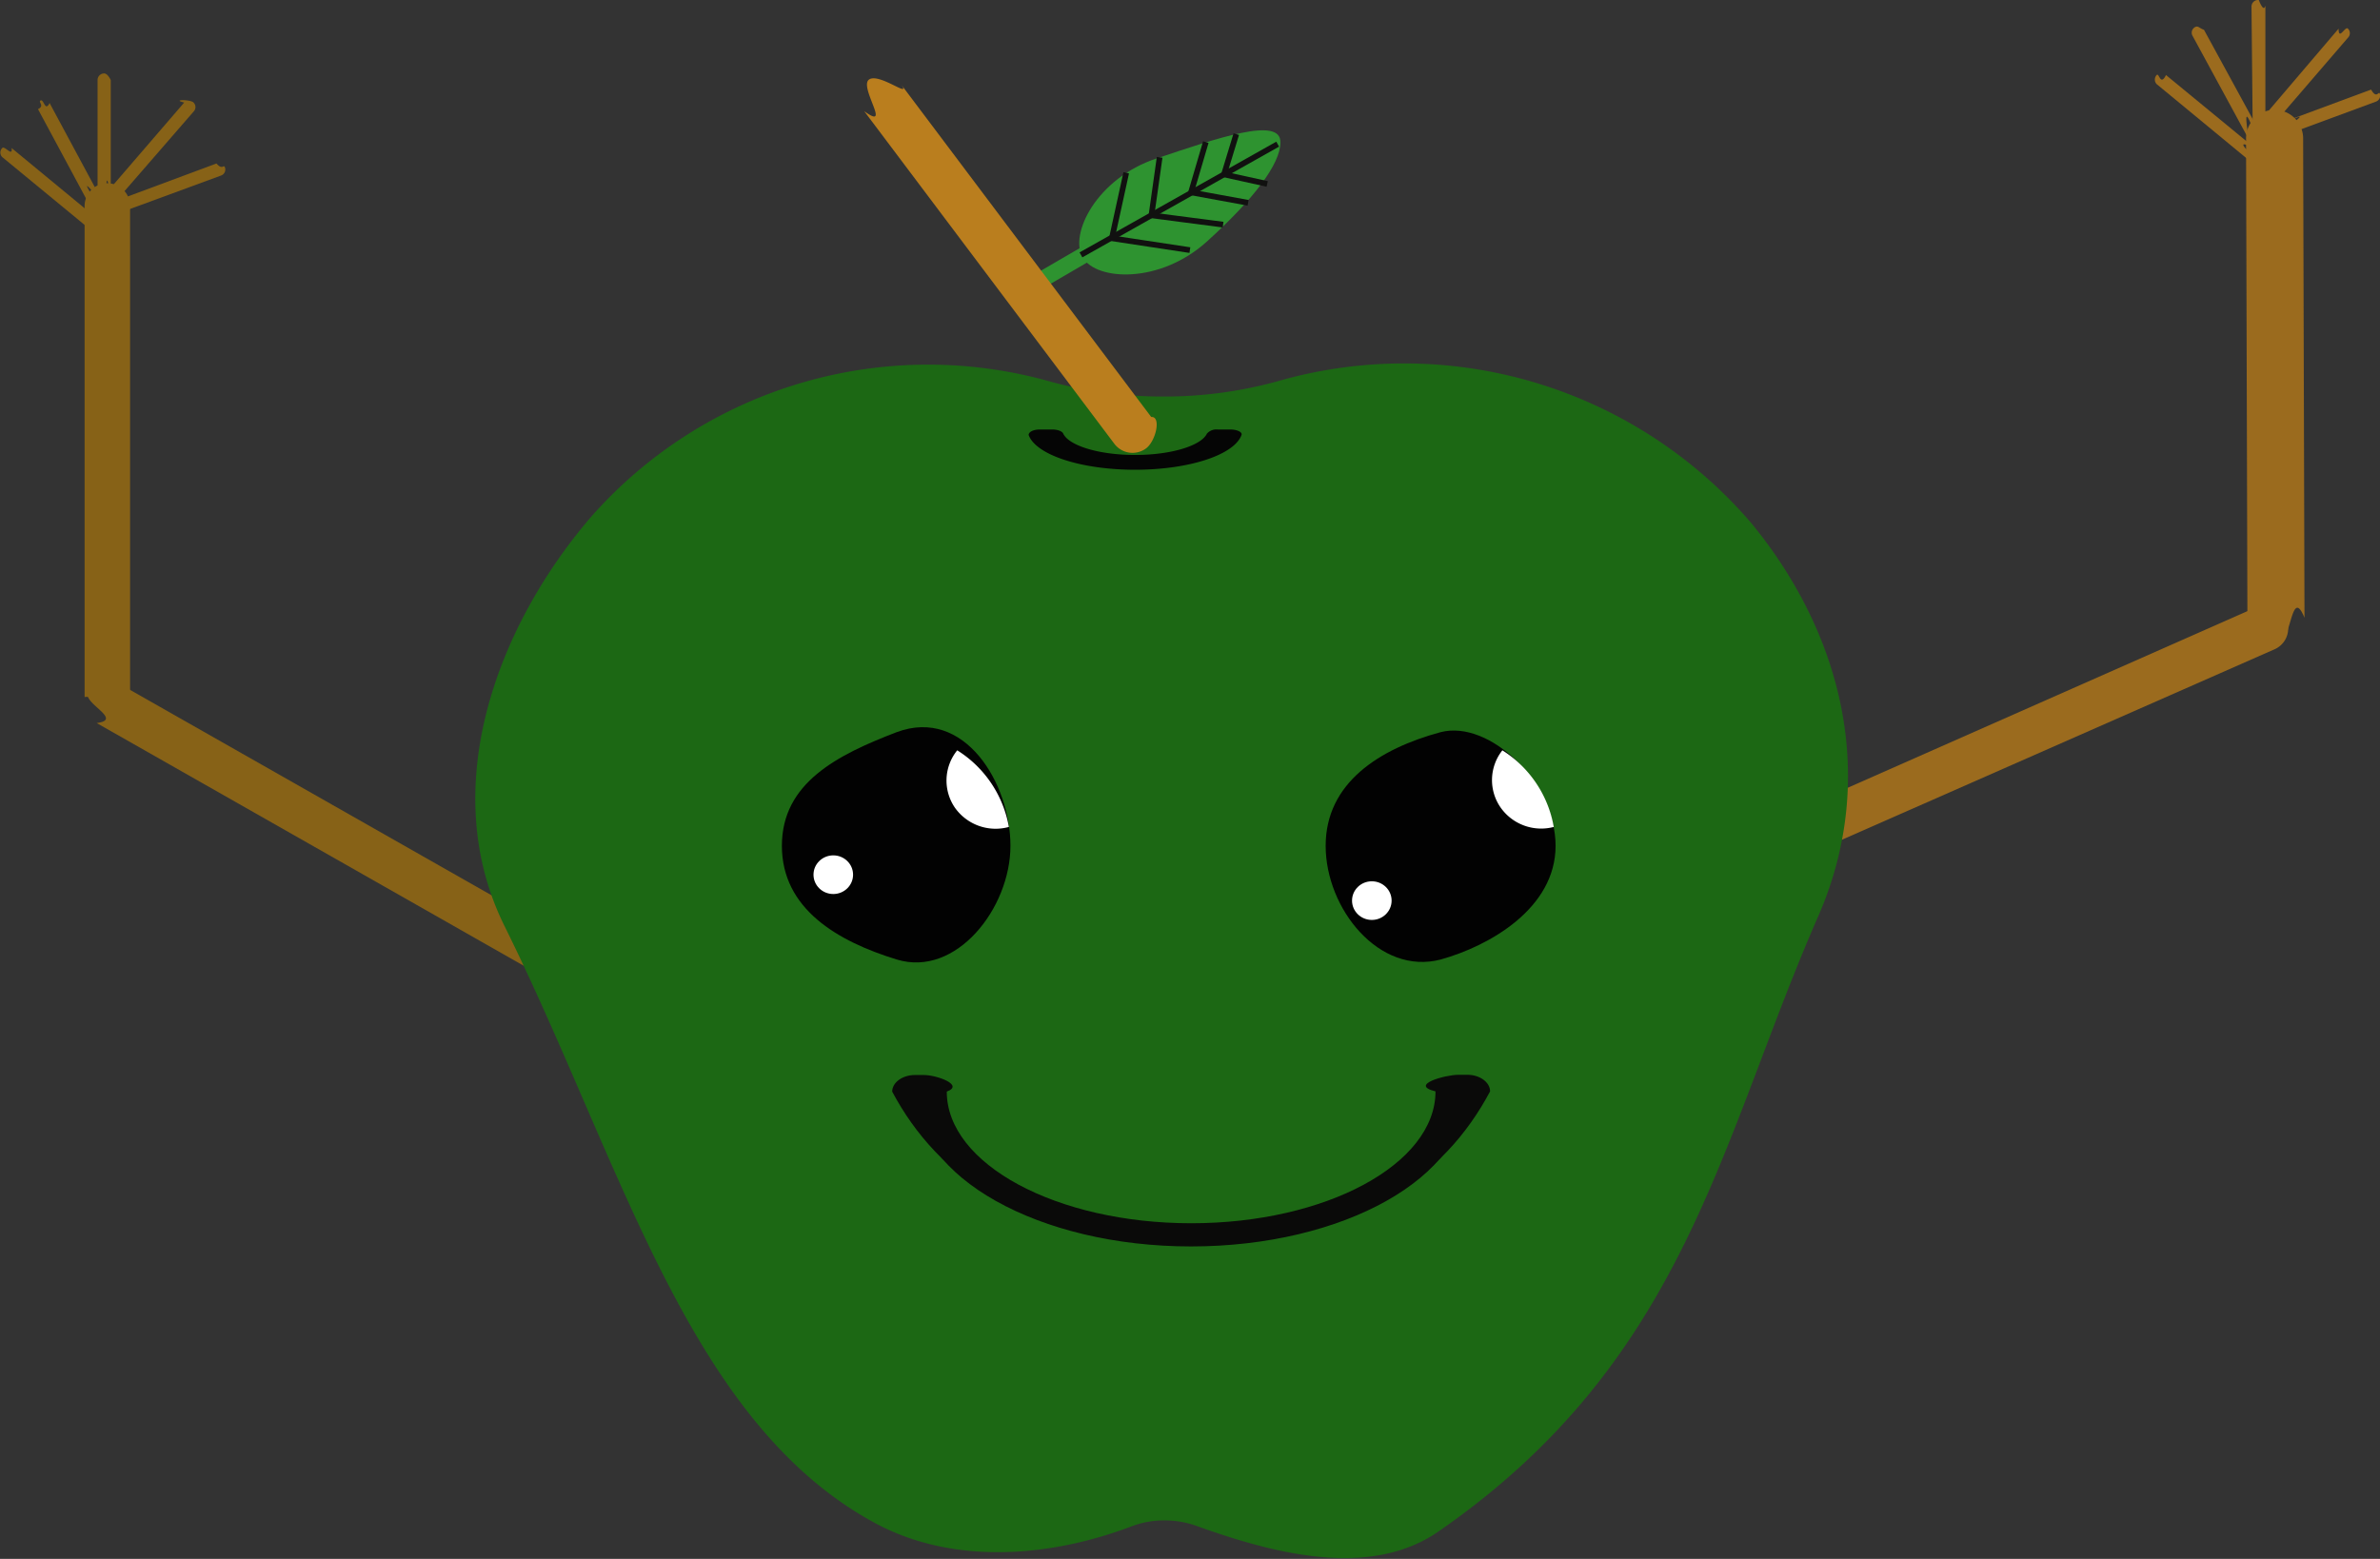 <svg id="Layer_1" data-name="Layer 1" xmlns="http://www.w3.org/2000/svg" viewBox="0 0 104.65 68.56"><rect x="0" y="0" width="104.65" height="68.56" fill="#333333" stroke="none"/><defs><style>.cls-1{fill:#9b6b1e;}.cls-2{fill:#876217;}.cls-3{fill:#2e9330;}.cls-4{fill:none;stroke:#111110;stroke-miterlimit:10;stroke-width:0.25px;}.cls-5{fill:#1c6814;}.cls-6{fill:#ba7e1e;}.cls-7{fill:#050505;}.cls-8{fill:#020202;}.cls-9{fill:#fff;}.cls-10{fill:#0a0a09;}</style></defs><title>Green apple 2</title><path class="cls-1" d="M100.05,28.54,80,37.37a1,1,0,0,1-1.33-.5h0a1,1,0,0,1,.51-1.31l20-8.84a1,1,0,0,1,1.34.5h0A1,1,0,0,1,100.05,28.54Z"/><path class="cls-1" d="M98.82,27.18l-.06-21.1A1.26,1.26,0,0,1,100,4.83h0a1.26,1.26,0,0,1,1.27,1.24l.06,21.1c-.61-1.48-.56,1.25-1.26,1.25h0A1.27,1.27,0,0,1,98.82,27.18Z"/><path class="cls-1" d="M99.23,7h0a.29.29,0,0,1-.4,0l-4-3.3a.29.29,0,0,1,0-.4h0c.11-.12.16.51.41,0l4,3.29C99.32,6.65,97.86,5.79,99.23,7Z"/><path class="cls-1" d="M99.25,6.21h0c-.82-2.41-.32,0-.39-.12L96.41,1.58a.28.28,0,0,1,.11-.39h0c.14-.07.18.05.39.12l2.46,4.51A.3.3,0,0,1,99.25,6.21Z"/><path class="cls-1" d="M99.34,5.68h0a.28.28,0,0,1-.29-.28L99,.29A.29.29,0,0,1,99.32,0h0c.27.68.29.13.29.28V5.4A.28.28,0,0,1,99.34,5.68Z"/><path class="cls-1" d="M99.49,5.58h0c-.12-.1-.19-.07,0-.4l3.34-3.92c0,.55.29-.13.41,0h0a.28.28,0,0,1,0,.4L99.9,5.54A.3.3,0,0,1,99.49,5.58Z"/><path class="cls-1" d="M104.64,4.11h0a.28.28,0,0,1-.17.36L99.6,6.27c-.15.06,3.74-2.47-.37-.16h0a.28.28,0,0,1,.17-.37l4.86-1.8C104.5,4.37,104.58,4,104.64,4.11Z"/><path class="cls-2" d="M5.26,30.08l19,10.8a1,1,0,0,1,.37,1.36h0a1,1,0,0,1-1.38.36l-19-10.8c1.2-.15-.65-.88-.37-1.35h0A1,1,0,0,1,5.26,30.08Z"/><path class="cls-2" d="M3.72,30.66V9.06a1,1,0,0,1,1-1h0a1,1,0,0,1,1,1v21.6c.86-.14-.46,1-1,1h0C4.87,31.65,4.29,30.52,3.72,30.66Z"/><path class="cls-2" d="M4.48,10.18h0a.3.3,0,0,1-.41,0L.1,6.91a.28.28,0,0,1,0-.4h0c.1-.12.47.42.41,0l4,3.3A.29.29,0,0,1,4.48,10.18Z"/><path class="cls-2" d="M4.49,9.44h0a.3.3,0,0,1-.39-.12L1.67,4.8c.31-.15,0-.31.11-.38h0c.15-.08.2.52.4.11L4.61,9.05C2.85,6.93,4.63,9.36,4.49,9.44Z"/><path class="cls-2" d="M4.58,8.92h0a.29.29,0,0,1-.29-.29V3.52a.29.29,0,0,1,.29-.29h0c.16,0,.29.29.29.29V8.63C4.58,6.93,4.74,8.92,4.58,8.92Z"/><path class="cls-2" d="M4.74,8.81h0a.29.29,0,0,1,0-.4l3.36-3.9c-.59-.14.29-.14.41,0h0a.28.28,0,0,1,0,.4L5.15,8.78A.3.3,0,0,1,4.74,8.81Z"/><path class="cls-2" d="M9.89,7.36h0a.28.28,0,0,1-.17.36L4.85,9.51a.29.29,0,0,1-.37-.17h0A.27.27,0,0,1,4.65,9L9.52,7.19C9.78,7.5,9.83,7.21,9.89,7.36Z"/><path class="cls-3" d="M47.81,11.54l-1.61.94a.38.38,0,0,1-.5-.12h0a.36.36,0,0,1,.13-.49l1.62-.94a.37.37,0,0,1,.49.12h0A.36.36,0,0,1,47.81,11.54Z"/><path class="cls-3" d="M56.3,6.27c0,.94-1.18,2.5-3.24,4.36s-4.84,1.72-5.45.7.6-3.48,3.24-4.36S56.34,5.09,56.3,6.27Z"/><line class="cls-4" x1="47.53" y1="11.21" x2="56.18" y2="6.34"/><polyline class="cls-4" points="52.32 11 48.89 10.48 49.52 7.6"/><polyline class="cls-4" points="53.78 9.88 50.63 9.47 50.99 6.92"/><polyline class="cls-4" points="54.88 8.92 52.37 8.46 53.02 6.25"/><polyline class="cls-4" points="55.72 8.09 53.82 7.67 54.36 5.9"/><path class="cls-5" d="M77,23a20.11,20.11,0,0,0-20.83-6.23,18.68,18.68,0,0,1-5,.67,18.82,18.82,0,0,1-4.89-.63A19.75,19.75,0,0,0,26,22.72c-4.21,4.9-6.79,12-3.82,18,5.2,10.51,8.08,21.88,16.36,26.3,3.39,1.8,7.59,1.48,11.19.12a4,4,0,0,1,1.47-.27,4.18,4.18,0,0,1,1.41.24c3.44,1.24,7.65,2.33,10.65.24C74.18,59.79,75.62,50.13,80,40.18,82.58,34.15,81,27.86,77,23Z"/><path class="cls-6" d="M50.38,19.73h0A1,1,0,0,1,49,19.52L38,4.89c1.24.9-.24-1.06.21-1.39h0c.44-.32,1.9.87,1.41.21l11,14.63C51.07,18.3,50.83,19.41,50.38,19.73Z"/><path class="cls-7" d="M49.91,20.66c-2.39,0-4.37-.66-4.68-1.53,0-.13.2-.24.49-.24h.55c.24,0,.44.08.48.18.25.53,1.57.94,3.16.94s2.91-.41,3.16-.94a.56.56,0,0,1,.48-.18h.55c.3,0,.54.12.49.24C54.28,20,52.3,20.66,49.91,20.66Z"/><path class="cls-8" d="M44.43,37.2c0,2.74-2.39,5.8-5,5s-5.05-2.23-5.05-5,2.44-4,5.05-5C42.41,31.09,44.43,34.45,44.43,37.2Z"/><path class="cls-8" d="M68.4,37.2c0,2.74-2.89,4.4-5.05,5-2.7.71-5.06-2.23-5.06-5s2.36-4.27,5.06-5C65.51,31.65,68.4,34.45,68.4,37.2Z"/><path class="cls-9" d="M44.36,36.37A5,5,0,0,0,42.09,33,2.11,2.11,0,0,0,42,35.54,2.19,2.19,0,0,0,44.36,36.37Z"/><ellipse class="cls-9" cx="36.64" cy="38.47" rx="0.87" ry="0.85"/><path class="cls-9" d="M68.32,36.37A5,5,0,0,0,66.06,33,2.11,2.11,0,0,0,66,35.54,2.18,2.18,0,0,0,68.32,36.37Z"/><ellipse class="cls-9" cx="60.32" cy="39.61" rx="0.87" ry="0.85"/><path class="cls-10" d="M52.37,54.82c-6.69,0-12.14-3.06-12.14-6.81h.4c0,3.59,5.27,6.52,11.74,6.52S64.12,51.6,64.12,48h.4C64.52,51.76,59.07,54.82,52.37,54.82Z"/><path class="cls-10" d="M52.37,54.67c-7.24,0-11.14-2.9-13.14-6.66h0c0-.4.45-.73,1-.73h.4c.55,0,1.79.44,1,.73h0c0,3.19,4.83,5.79,10.75,5.79S63.12,51.2,63.12,48h0c-1.19-.29.45-.73,1-.73h.4c.55,0,1,.33,1,.73h0C63.52,51.77,59.62,54.67,52.37,54.67Z"/></svg>